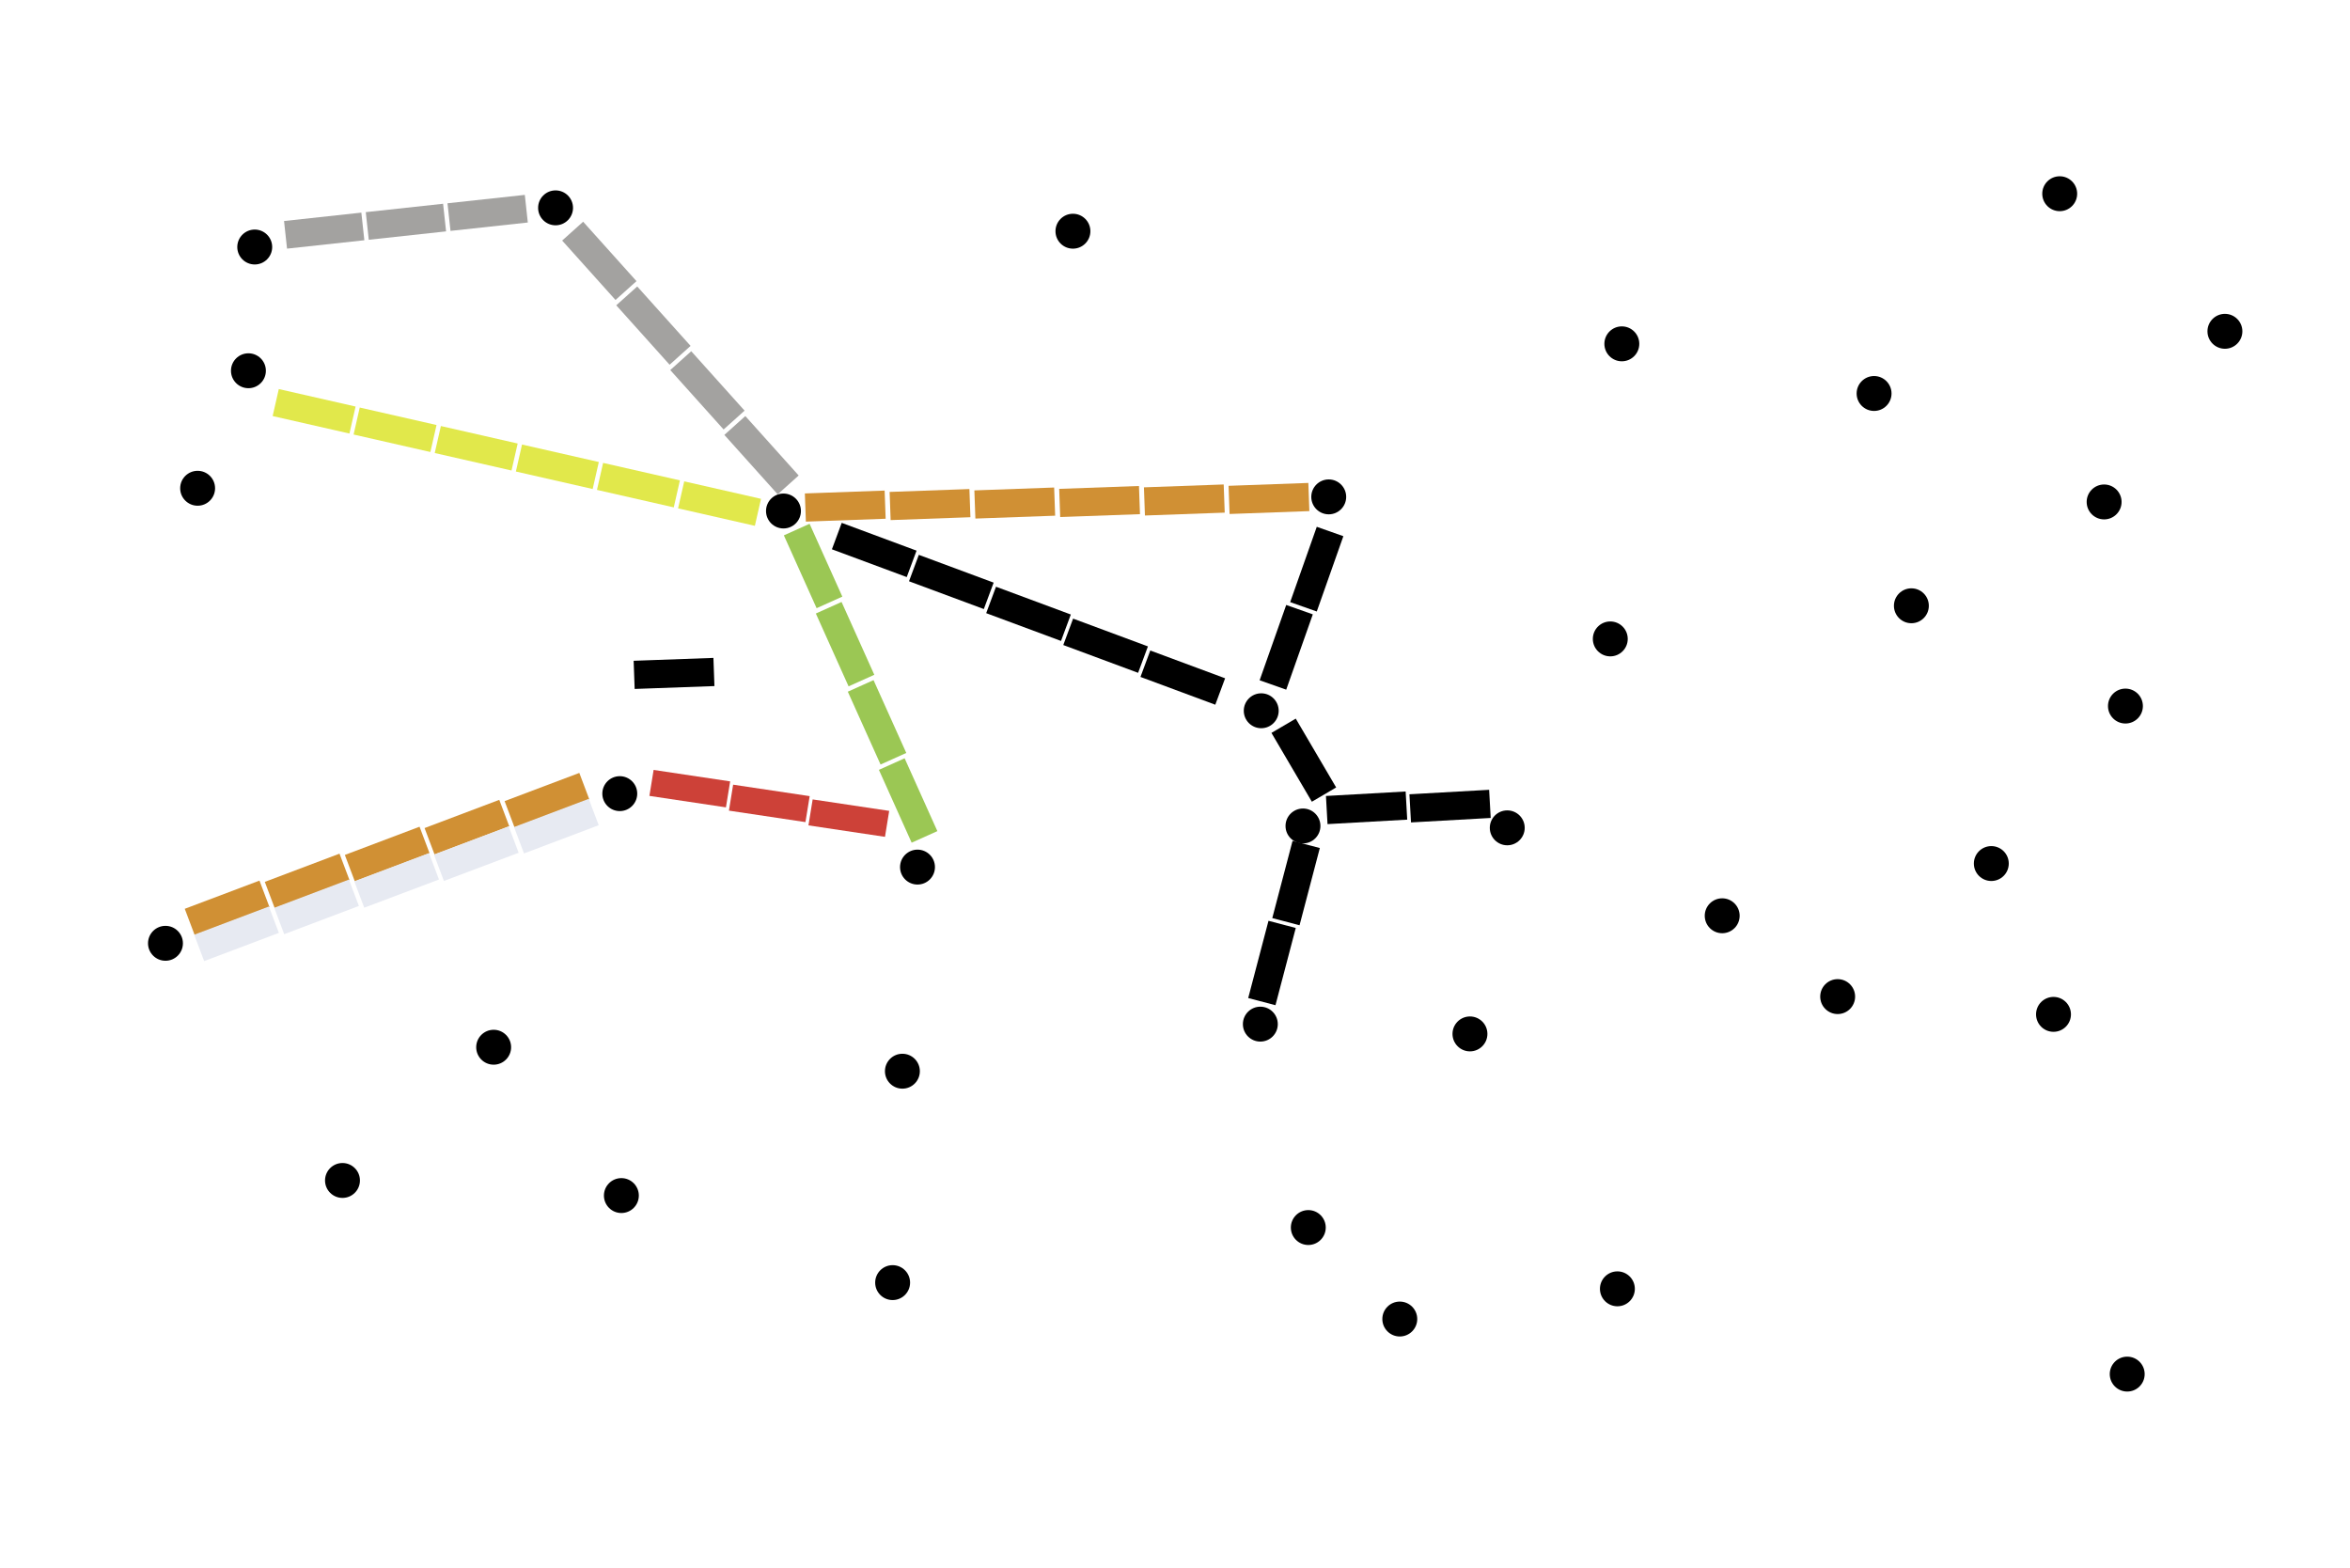 <svg xmlns="http://www.w3.org/2000/svg" xmlns:inkscape="http://www.inkscape.org/namespaces/inkscape" xmlns:sodipodi="http://sodipodi.sourceforge.net/DTD/sodipodi-0.dtd" width="1000" height="667" viewBox="0 0 264.583 176.477" version="1.1" id="svg1" xml:space="preserve">
  <sodipodi:namedview id="namedview1" pagecolor="#ffffff" bordercolor="#999999" borderopacity="1" showguides="false" showgrid="false" />
  <defs id="defs1">
    <inkscape:path-effect effect="bspline" id="path-effect85" is_visible="true" lpeversion="1.3" weight="33.33" steps="2" helper_size="0" apply_no_weight="true" apply_with_weight="true" only_selected="false" uniform="false" />
    <inkscape:path-effect effect="bspline" id="path-effect84" is_visible="true" lpeversion="1.3" weight="33.33" steps="2" helper_size="0" apply_no_weight="true" apply_with_weight="true" only_selected="false" uniform="false" />
  </defs>
  <g id="Cities">
    <circle style="fill:#000000;stroke-width:0.265" id="vancouver" cx="28.68" cy="27.81" r="1.965" />
    <circle style="fill:#000000;stroke-width:0.265" id="seattle" cx="27.97" cy="41.74" r="1.965" />
    <circle style="fill:#000000;stroke-width:0.265" id="portland" cx="22.25" cy="54.97" r="1.965" />
    <circle style="fill:#000000;stroke-width:0.265" id="san_francisco" cx="18.63" cy="106.2" r="1.965" />
    <circle style="fill:#000000;stroke-width:0.265" id="los_angeles" cx="38.56" cy="132.9" r="1.965" />
    <circle style="fill:#000000;stroke-width:0.265" id="las_vegas" cx="55.58" cy="117.9" r="1.965" />
    <circle style="fill:#000000;stroke-width:0.265" id="phoenix" cx="69.96" cy="134.6" r="1.965" />
    <circle style="fill:#000000;stroke-width:0.265" id="salt_lake_city" cx="69.78" cy="89.35" r="1.965" />
    <circle style="fill:#000000;stroke-width:0.265" id="helena" cx="88.21" cy="57.53" r="1.965" />
    <circle style="fill:#000000;stroke-width:0.265" id="calgary" cx="62.55" cy="23.4" r="1.965" />
    <circle style="fill:#000000;stroke-width:0.265" id="winnipeg" cx="120.8" cy="26.03" r="1.965" />
    <circle style="fill:#000000;stroke-width:0.265" id="duluth" cx="149.6" cy="55.94" r="1.965" />
    <circle style="fill:#000000;stroke-width:0.265" id="omaha" cx="142" cy="80.02" r="1.965" />
    <circle style="fill:#000000;stroke-width:0.265" id="denver" cx="103.3" cy="97.62" r="1.965" />
    <circle style="fill:#000000;stroke-width:0.265" id="santa_fe" cx="101.6" cy="120.6" r="1.965" />
    <circle style="fill:#000000;stroke-width:0.265" id="el_paso" cx="100.5" cy="144.4" r="1.965" />
    <circle style="fill:#000000;stroke-width:0.265" id="dallas" cx="147.3" cy="138.2" r="1.965" />
    <circle style="fill:#000000;stroke-width:0.265" id="houston" cx="157.6" cy="148.5" r="1.965" />
    <circle style="fill:#000000;stroke-width:0.265" id="oklahoma_city" cx="141.9" cy="115.3" r="1.965" />
    <circle style="fill:#000000;stroke-width:0.265" id="little_rock" cx="165.5" cy="116.4" r="1.965" />
    <circle style="fill:#000000;stroke-width:0.265" id="new_orleans" cx="182.1" cy="145.1" r="1.965" />
    <circle style="fill:#000000;stroke-width:0.265" id="saint_louis" cx="169.7" cy="93.2" r="1.965" />
    <circle style="fill:#000000;stroke-width:0.265" id="kansas_city" cx="146.7" cy="92.99" r="1.965" />
    <circle style="fill:#000000;stroke-width:0.265" id="chicago" cx="181.3" cy="71.93" r="1.965" />
    <circle style="fill:#000000;stroke-width:0.265" id="nashville" cx="193.9" cy="103.1" r="1.965" />
    <circle style="fill:#000000;stroke-width:0.265" id="atlanta" cx="206.9" cy="112.2" r="1.965" />
    <circle style="fill:#000000;stroke-width:0.265" id="charleston" cx="231.2" cy="114.2" r="1.965" />
    <circle style="fill:#000000;stroke-width:0.265" id="miami" cx="239.5" cy="154.7" r="1.965" />
    <circle style="fill:#000000;stroke-width:0.265" id="raleigh" cx="224.2" cy="97.22" r="1.965" />
    <circle style="fill:#000000;stroke-width:0.265" id="washington_dc" cx="239.3" cy="79.49" r="1.965" />
    <circle style="fill:#000000;stroke-width:0.265" id="pittsburgh" cx="215.2" cy="68.2" r="1.965" />
    <circle style="fill:#000000;stroke-width:0.265" id="new_york" cx="236.9" cy="56.51" r="1.965" />
    <circle style="fill:#000000;stroke-width:0.265" id="boston" cx="250.5" cy="37.3" r="1.965" />
    <circle style="fill:#000000;stroke-width:0.265" id="montreal" cx="231.9" cy="21.81" r="1.965" />
    <circle style="fill:#000000;stroke-width:0.265" id="toronto" cx="211" cy="44.3" r="1.965" />
    <circle style="fill:#000000;stroke-width:0.265" id="sault_st_marie" cx="182.6" cy="38.71" r="1.965" />
  </g>
  <g id="Routes">
    <g id="vancouver_calgary" transform="translate(4.511,-0.575)" data-to="calgary" style="fill:#a3a2a0;fill-opacity:1">
      <rect style="fill:#a3a2a0;stroke-width:0.265;fill-opacity:1" width="8.756" height="3.128" x="32.89" y="28.6" transform="rotate(-6.194,1.139,77.13)" id="rect34" />
      <rect style="fill:#a3a2a0;stroke-width:0.265;fill-opacity:1" width="8.756" height="3.128" x="32.89" y="28.6" transform="rotate(-6.194,-3.489,-8.409)" id="rect35" />
      <rect style="fill:#a3a2a0;stroke-width:0.265;fill-opacity:1" width="8.756" height="3.128" x="32.89" y="28.6" transform="rotate(-6.194,-8.117,-93.94)" id="rect36" />
    </g>
    <g id="g47" transform="translate(4.252,1.001)" style="fill:#e1e84b;fill-opacity:1">
      <rect style="fill:#e1e84b;stroke-width:0.265;fill-opacity:1" width="8.867" height="3.117" x="91.76" y="55.62" transform="rotate(12.82,116.5,-238.4)" id="rect42" />
      <rect style="fill:#e1e84b;stroke-width:0.265;fill-opacity:1" width="8.867" height="3.117" x="91.76" y="55.62" transform="rotate(12.82,111.8,-196.8)" id="rect43" />
      <rect style="fill:#e1e84b;stroke-width:0.265;fill-opacity:1" width="8.867" height="3.117" x="91.76" y="55.62" transform="rotate(12.82,107.1,-155.1)" id="rect44" />
      <rect style="fill:#e1e84b;stroke-width:0.265;fill-opacity:1" width="8.867" height="3.117" x="91.76" y="55.62" transform="rotate(12.82,102.4,-113.4)" id="rect45" />
      <rect style="fill:#e1e84b;stroke-width:0.265;fill-opacity:1" width="8.867" height="3.117" x="91.76" y="55.62" transform="rotate(12.82,97.76,-71.73)" id="rect46" />
      <rect style="fill:#e1e84b;stroke-width:0.265;fill-opacity:1" width="8.867" height="3.117" x="91.76" y="55.62" transform="rotate(12.82,93.08,-30.05)" id="rect47" />
    </g>
    <g id="g53" transform="translate(3.524,-0.239)" style="fill:#d09034;fill-opacity:1;fill-rule:nonzero">
      <rect style="fill:#d09034;stroke-width:0.265;fill-opacity:1;fill-rule:nonzero" width="8.991" height="3.175" x="91.68" y="55.57" transform="matrix(0.999,-0.036,0.036,0.999,-6.495,3.579)" id="rect54" />
      <rect style="fill:#d09034;stroke-width:0.265;fill-opacity:1;fill-rule:nonzero" width="8.991" height="3.175" x="91.68" y="55.57" transform="matrix(0.999,-0.036,0.036,0.999,3.049,3.407)" id="rect55" />
      <rect style="fill:#d09034;stroke-width:0.265;fill-opacity:1;fill-rule:nonzero" width="8.991" height="3.175" x="91.68" y="55.57" transform="matrix(0.999,-0.036,0.036,0.999,12.59,3.235)" id="rect56" />
      <rect style="fill:#d09034;stroke-width:0.265;fill-opacity:1;fill-rule:nonzero" width="8.991" height="3.175" x="91.68" y="55.57" transform="matrix(0.999,-0.036,0.036,0.999,22.14,3.063)" id="rect57" />
      <rect style="fill:#d09034;stroke-width:0.265;fill-opacity:1;fill-rule:nonzero" width="8.991" height="3.175" x="91.68" y="55.57" transform="matrix(0.999,-0.036,0.036,0.999,31.68,2.891)" id="rect58" />
      <rect style="fill:#d09034;stroke-width:0.265;fill-opacity:1;fill-rule:nonzero" width="8.991" height="3.175" x="91.68" y="55.57" transform="matrix(0.999,-0.036,0.036,0.999,41.21,2.719)" id="rect59" />
    </g>
    <g id="sanfrancisco-saltlakecity" transform="translate(0.088,-0.088)">
      <g id="g68" transform="translate(2.211,-0.796)" style="fill:#d09034;fill-opacity:1">
        <rect style="fill:#d09034;stroke-width:0.265;fill-opacity:1" width="8.991" height="3.175" x="68.64" y="76.94" transform="rotate(-20.69,115.5,227.4)" id="rect64" />
        <rect style="fill:#d09034;stroke-width:0.265;fill-opacity:1" width="8.991" height="3.175" x="68.64" y="76.94" transform="rotate(-20.69,111.7,201.2)" id="rect65" />
        <rect style="fill:#d09034;stroke-width:0.265;fill-opacity:1" width="8.991" height="3.175" x="68.64" y="76.94" transform="rotate(-20.69,107.9,175)" id="rect66" />
        <rect style="fill:#d09034;stroke-width:0.265;fill-opacity:1" width="8.991" height="3.175" x="68.64" y="76.94" transform="rotate(-20.69,104.1,148.9)" id="rect67" />
        <rect style="fill:#d09034;stroke-width:0.265;fill-opacity:1" width="8.991" height="3.175" x="68.64" y="76.94" transform="rotate(-20.69,100.3,122.7)" id="rect68" />
      </g>
      <g id="g73" transform="translate(3.273,2.122)" style="fill:#e7eaf2;fill-opacity:1">
        <rect style="fill:#e7eaf2;stroke-width:0.265;fill-opacity:1" width="8.991" height="3.175" x="68.64" y="76.94" transform="rotate(-20.69,115.5,227.4)" id="rect69" />
        <rect style="fill:#e7eaf2;stroke-width:0.265;fill-opacity:1" width="8.991" height="3.175" x="68.64" y="76.94" transform="rotate(-20.69,111.7,201.2)" id="rect70" />
        <rect style="fill:#e7eaf2;stroke-width:0.265;fill-opacity:1" width="8.991" height="3.175" x="68.64" y="76.94" transform="matrix(0.936,-0.353,0.353,0.936,-45.91,46.39)" id="rect72" />
        <rect style="fill:#e7eaf2;stroke-width:0.265;fill-opacity:1" width="8.991" height="3.175" x="68.64" y="76.94" transform="matrix(0.936,-0.353,0.353,0.936,-54.88,49.4)" id="rect71" />
        <rect style="fill:#e7eaf2;stroke-width:0.265;fill-opacity:1" width="8.991" height="3.175" x="68.64" y="76.94" transform="rotate(-20.69,100.3,122.7)" id="rect73" />
      </g>
    </g>
    <g id="g82" transform="translate(2.387,2.938)" style="fill:#a3a2a0;fill-opacity:1">
      <rect style="fill:#a3a2a0;stroke-width:0.265;fill-opacity:1" width="8.991" height="3.175" x="68.64" y="76.94" transform="matrix(0.668,0.744,-0.744,0.668,74.66,-80.44)" id="rect79" />
      <rect style="fill:#a3a2a0;stroke-width:0.265;fill-opacity:1" width="8.991" height="3.175" x="68.64" y="76.94" transform="matrix(0.668,0.744,-0.744,0.668,80.75,-73.15)" id="rect80" />
      <rect style="fill:#a3a2a0;stroke-width:0.265;fill-opacity:1" width="8.991" height="3.175" x="68.64" y="76.94" transform="matrix(0.668,0.744,-0.744,0.668,86.83,-65.86)" id="rect81" />
      <rect style="fill:#a3a2a0;stroke-width:0.265;fill-opacity:1" width="8.991" height="3.175" x="68.64" y="76.94" transform="matrix(0.668,0.744,-0.744,0.668,92.92,-58.56)" id="rect82" />
    </g>
    <rect style="fill:#000000;stroke-width:0.265" width="8.991" height="3.175" x="68.64" y="76.94" transform="matrix(0.999,-0.036,0.036,0.999,0,0)" id="rect59-3" />
    <g id="g100" transform="translate(1.677,3.665)" style="fill:#9bc754;fill-opacity:1">
      <rect style="fill:#9bc754;stroke-width:0.265;fill-opacity:1" width="8.991" height="3.175" x="68.64" y="76.94" transform="matrix(0.41,0.912,-0.912,0.41,131.5,-38.84)" id="rect97" />
      <rect style="fill:#9bc754;stroke-width:0.265;fill-opacity:1" width="8.991" height="3.175" x="68.64" y="76.94" transform="matrix(0.41,0.912,-0.912,0.41,135.1,-30.04)" id="rect98" />
      <rect style="fill:#9bc754;stroke-width:0.265;fill-opacity:1" width="8.991" height="3.175" x="68.64" y="76.94" transform="matrix(0.41,0.912,-0.912,0.41,138.7,-21.24)" id="rect99" />
      <rect style="fill:#9bc754;stroke-width:0.265;fill-opacity:1" width="8.991" height="3.175" x="68.64" y="76.94" transform="matrix(0.41,0.912,-0.912,0.41,142.2,-12.44)" id="rect100" />
    </g>
    <g id="g102" transform="translate(1.298,-3.506)">
      <rect style="fill:#000000;stroke-width:0.265" width="8.991" height="3.175" x="68.64" y="76.94" transform="matrix(0.254,-0.967,0.967,0.254,47.4,162.7)" id="rect101" />
      <rect style="fill:#000000;stroke-width:0.265" width="8.991" height="3.175" x="68.64" y="76.94" transform="matrix(0.254,-0.967,0.967,0.254,50.11,153.7)" id="rect102" />
    </g>
    <g id="g104" transform="translate(3.895)">
      <rect style="fill:#000000;stroke-width:0.265" width="8.991" height="3.175" x="68.64" y="76.94" transform="matrix(0.998,-0.056,0.056,0.998,72.58,16.67)" id="rect103" />
      <rect style="fill:#000000;stroke-width:0.265" width="8.991" height="3.175" x="68.64" y="76.94" transform="matrix(0.998,-0.056,0.056,0.998,81.98,16.48)" id="rect104" />
    </g>
    <g id="g105" transform="translate(2.078,3.765)">
      <rect style="fill:#000000;stroke-width:0.265" width="8.991" height="3.175" x="68.64" y="76.94" transform="matrix(0.506,0.862,-0.862,0.506,175.4,-20.96)" id="rect105" />
    </g>
    <g id="g110" transform="translate(1.298,-3.506)">
      <rect style="fill:#000000;stroke-width:0.265" width="8.991" height="3.175" x="68.64" y="76.94" transform="matrix(0.333,-0.943,0.943,0.333,45.11,119.2)" id="rect109" />
      <rect style="fill:#000000;stroke-width:0.265" width="8.991" height="3.175" x="68.64" y="76.94" transform="matrix(0.333,-0.943,0.943,0.333,48.55,110.4)" id="rect110" />
    </g>
    <g id="g115" transform="translate(3.868,1.466)">
      <rect style="fill:#000000;stroke-width:0.265" width="8.991" height="3.175" x="68.64" y="76.94" transform="matrix(0.937,0.348,-0.348,0.937,53.36,-38.58)" id="rect111" />
      <rect style="fill:#000000;stroke-width:0.265" width="8.991" height="3.175" x="68.64" y="76.94" transform="matrix(0.937,0.348,-0.348,0.937,62.04,-34.98)" id="rect112" />
      <rect style="fill:#000000;stroke-width:0.265" width="8.991" height="3.175" x="68.64" y="76.94" transform="matrix(0.937,0.348,-0.348,0.937,70.73,-31.39)" id="rect113" />
      <rect style="fill:#000000;stroke-width:0.265" width="8.991" height="3.175" x="68.64" y="76.94" transform="matrix(0.937,0.348,-0.348,0.937,79.41,-27.8)" id="rect114" />
      <rect style="fill:#000000;stroke-width:0.265" width="8.991" height="3.175" x="68.64" y="76.94" transform="matrix(0.937,0.348,-0.348,0.937,88.1,-24.21)" id="rect115" />
    </g>
    <g id="g126" transform="matrix(0.97,0,0,0.932,6.633,6.74)" style="display:inline;fill:#cd4138;fill-opacity:1">
      <rect style="fill:#cd4138;fill-opacity:1;stroke-width:0.265" width="8.991" height="3.175" x="68.64" y="76.94" transform="matrix(0.988,0.154,-0.154,0.988,13.06,-0.814)" id="rect124" />
      <rect style="fill:#cd4138;fill-opacity:1;stroke-width:0.265" width="8.991" height="3.175" x="68.64" y="76.94" transform="matrix(0.988,0.154,-0.154,0.988,22.29,0.967)" id="rect125" />
      <rect style="fill:#cd4138;fill-opacity:1;stroke-width:0.265" width="8.991" height="3.175" x="68.64" y="76.94" transform="matrix(0.988,0.154,-0.154,0.988,31.52,2.748)" id="rect126" />
    </g>
  </g>
  <g id="Labels" />
</svg>